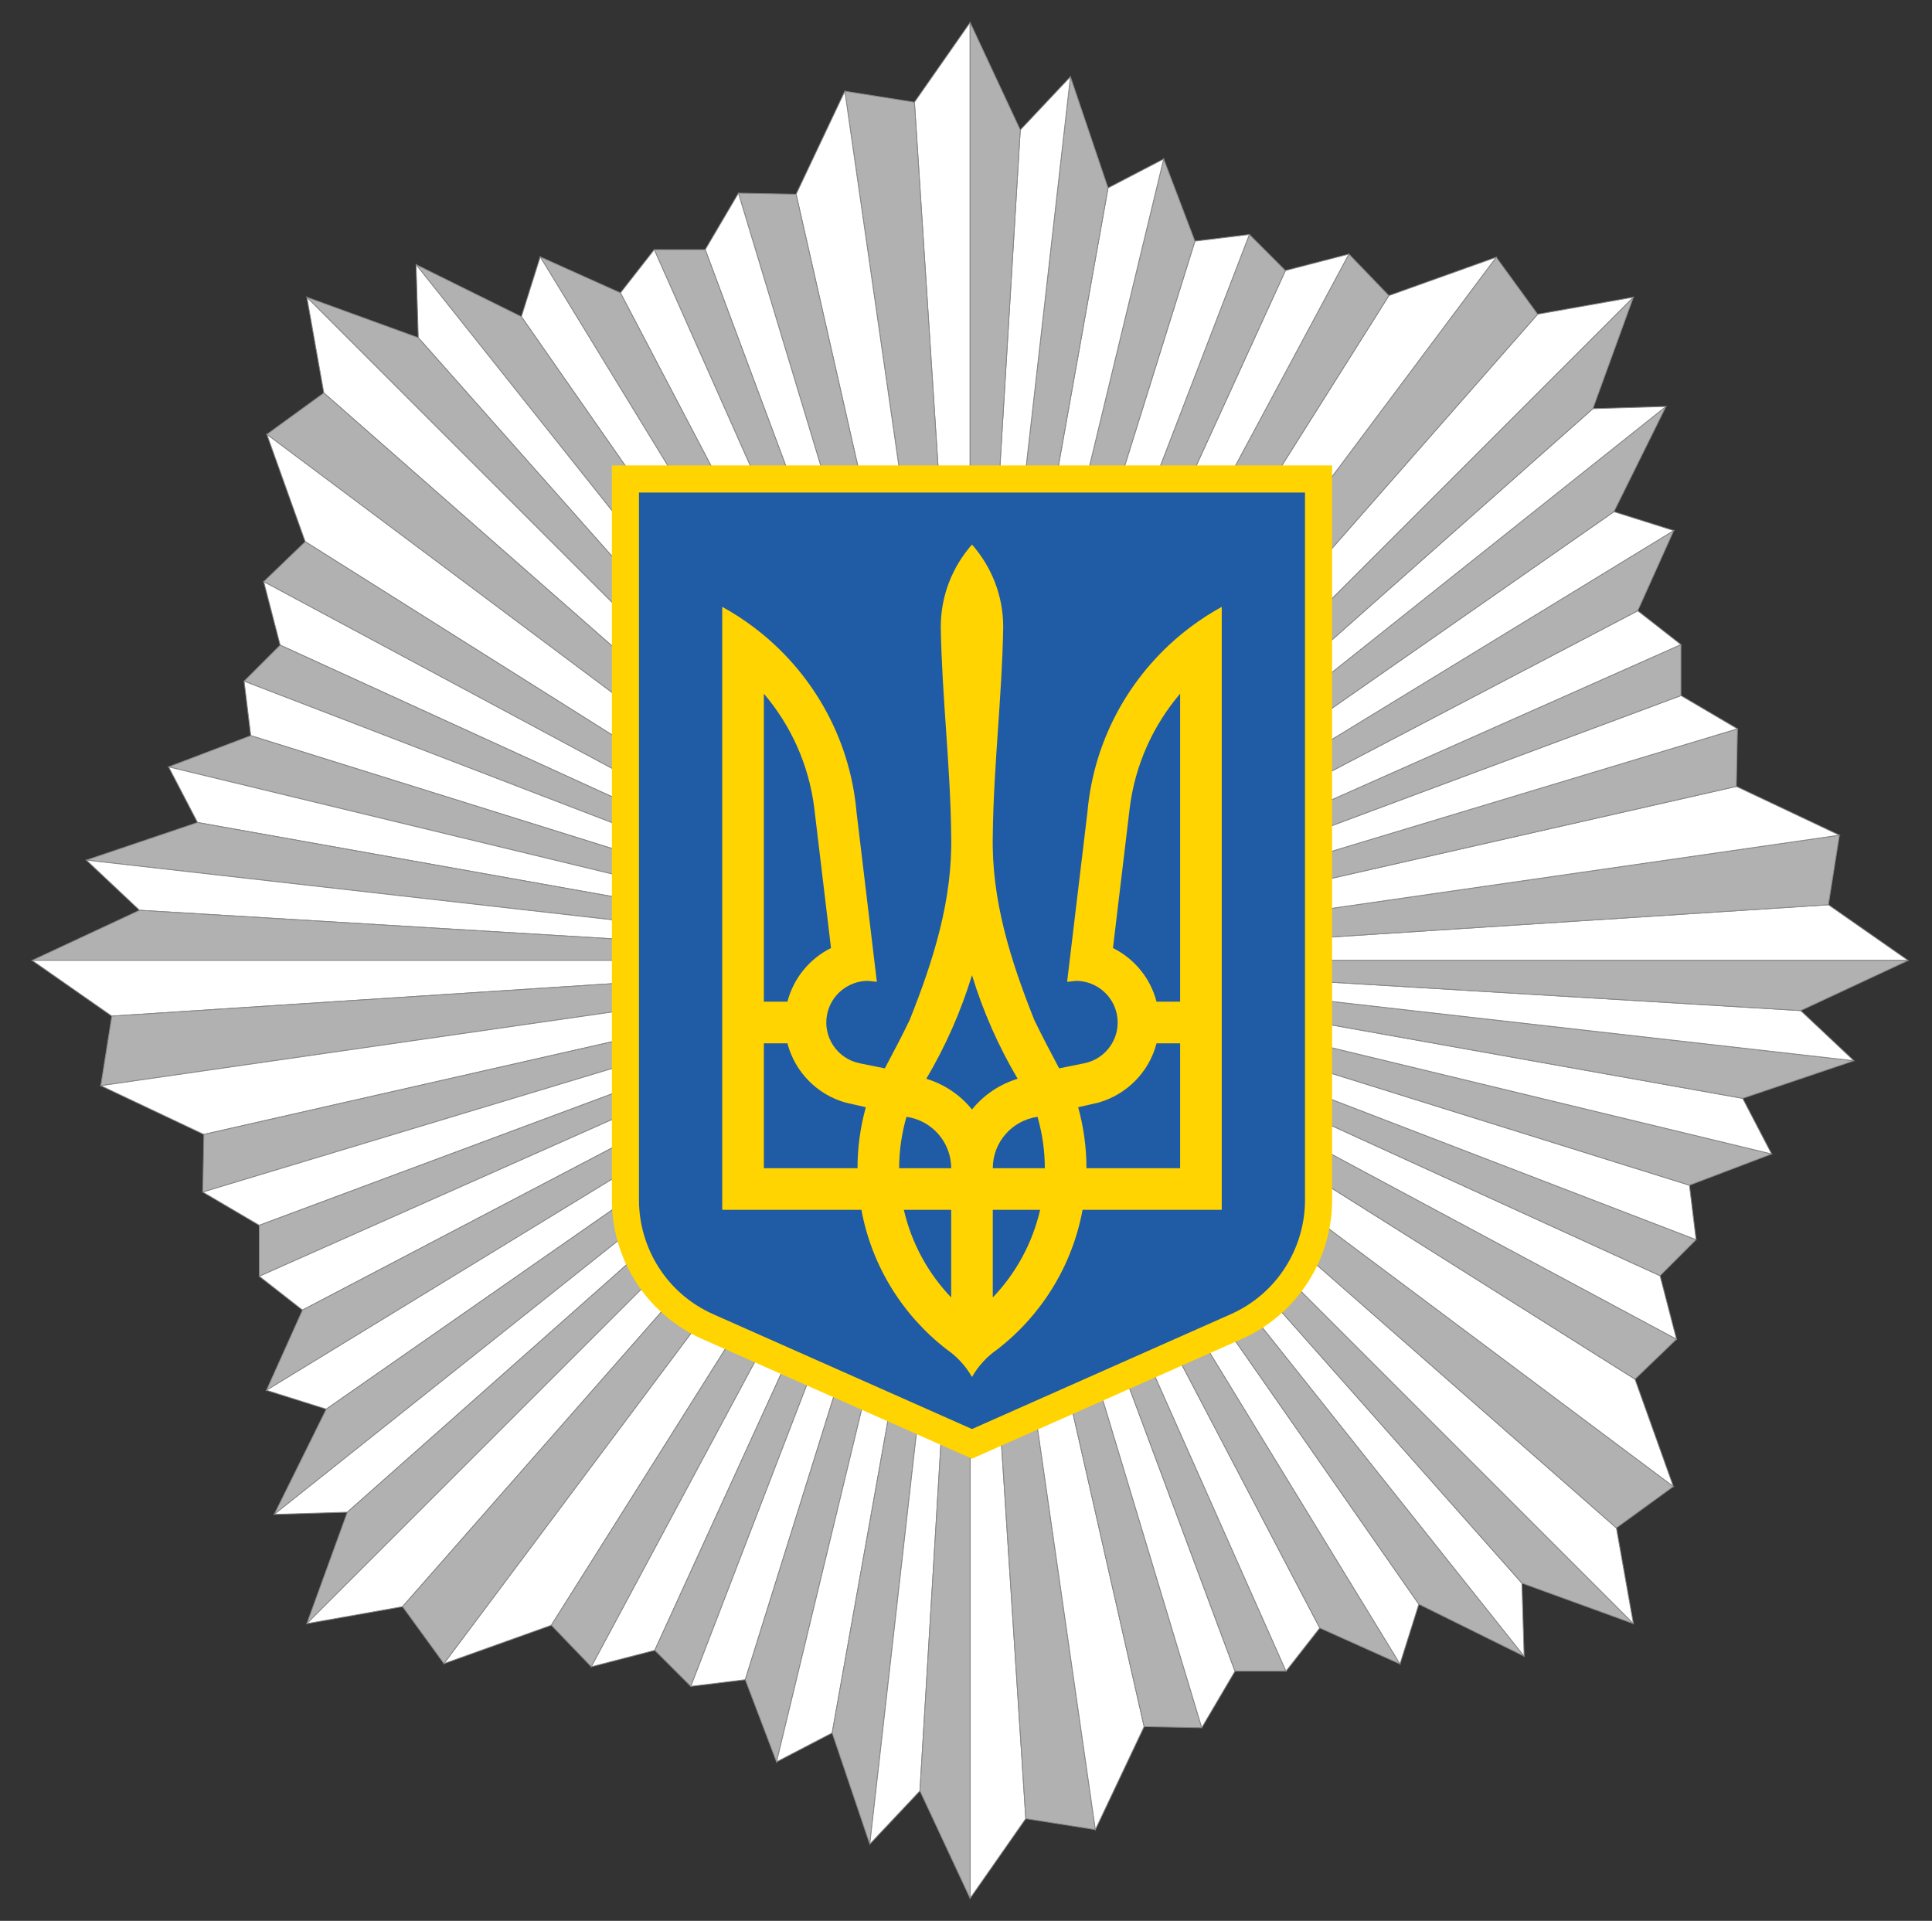 <svg width="176" height="175" viewBox="0 0 176 175" fill="none" xmlns="http://www.w3.org/2000/svg">
<rect x="0" y="0" width="176" height="175" fill="#333333" stroke="none"/>
<g clip-path="url(#clip0_5_1698)">
<path d="M88.374 87.5V2.051L83.302 9.314L88.374 87.5Z" fill="white" stroke="#868686" stroke-width="0.074"/>
<path d="M88.374 87.5L76.963 8.31L83.302 9.314L88.374 87.5Z" fill="#B1B1B1" stroke="#868686" stroke-width="0.074"/>
<path d="M88.374 87.5L72.521 17.699L76.963 8.31L88.374 87.5Z" fill="white" stroke="#868686" stroke-width="0.074"/>
<path d="M88.374 87.5L67.271 17.598L72.521 17.699L88.374 87.5Z" fill="#B1B1B1" stroke="#868686" stroke-width="0.074"/>
<path d="M88.374 87.5L67.271 17.598L64.243 22.747L88.374 87.5Z" fill="white" stroke="#868686" stroke-width="0.074"/>
<path d="M88.374 87.5L59.599 22.746L64.243 22.747L88.374 87.5Z" fill="#B1B1B1" stroke="#868686" stroke-width="0.074"/>
<path d="M88.374 87.5L59.599 22.746L56.52 26.684L88.374 87.5Z" fill="white" stroke="#868686" stroke-width="0.074"/>
<path d="M88.374 87.5L49.213 23.402L56.52 26.684L88.374 87.5Z" fill="#B1B1B1" stroke="#868686" stroke-width="0.074"/>
<path d="M88.374 87.5L49.213 23.402L47.495 28.852L88.374 87.5Z" fill="white" stroke="#868686" stroke-width="0.074"/>
<path d="M88.374 87.5L37.906 24.109L47.495 28.852L88.374 87.5Z" fill="#B1B1B1" stroke="#868686" stroke-width="0.074"/>
<path d="M88.374 87.5L37.906 24.109L38.106 30.77L88.374 87.5Z" fill="white" stroke="#868686" stroke-width="0.074"/>
<path d="M88.374 87.5L27.952 27.077L38.106 30.77L88.374 87.5Z" fill="#B1B1B1" stroke="#868686" stroke-width="0.074"/>
<path d="M88.374 87.5L27.953 27.078L29.502 35.801L88.374 87.5Z" fill="white" stroke="#868686" stroke-width="0.074"/>
<path d="M88.374 87.5L24.31 39.574L29.502 35.801L88.374 87.5Z" fill="#B1B1B1" stroke="#868686" stroke-width="0.074"/>
<path d="M88.374 87.5L27.807 49.353L24.309 39.573L88.374 87.5Z" fill="white" stroke="#868686" stroke-width="0.074"/>
<path d="M88.374 87.5L24.024 52.994L27.807 49.353L88.374 87.5Z" fill="#B1B1B1" stroke="#868686" stroke-width="0.074"/>
<path d="M88.374 87.501L24.024 52.994L25.523 58.776L88.374 87.501Z" fill="white" stroke="#868686" stroke-width="0.074"/>
<path d="M88.374 87.5L22.239 62.06L25.523 58.776L88.374 87.5Z" fill="#B1B1B1" stroke="#868686" stroke-width="0.074"/>
<path d="M88.374 87.5L22.239 62.06L22.846 67.021L88.374 87.5Z" fill="white" stroke="#868686" stroke-width="0.074"/>
<path d="M88.374 87.5L15.359 69.867L22.846 67.021L88.374 87.5Z" fill="#B1B1B1" stroke="#868686" stroke-width="0.074"/>
<path d="M88.374 87.5L15.359 69.867L17.998 74.935L88.374 87.5Z" fill="white" stroke="#868686" stroke-width="0.074"/>
<path d="M88.374 87.5L7.863 78.362L17.998 74.935L88.374 87.5Z" fill="#B1B1B1" stroke="#868686" stroke-width="0.074"/>
<path d="M88.374 87.5L7.863 78.362L12.715 82.93L88.374 87.5Z" fill="white" stroke="#868686" stroke-width="0.074"/>
<path d="M88.374 87.5L2.924 87.5L12.715 82.93L88.374 87.5Z" fill="#B1B1B1" stroke="#868686" stroke-width="0.074"/>
<path d="M88.374 87.5H173.823L166.56 82.428L88.374 87.5Z" fill="white" stroke="#868686" stroke-width="0.074"/>
<path d="M88.374 87.5L167.564 76.089L166.56 82.428L88.374 87.5Z" fill="#B1B1B1" stroke="#868686" stroke-width="0.074"/>
<path d="M88.374 87.5L158.176 71.647L167.564 76.089L88.374 87.5Z" fill="white" stroke="#868686" stroke-width="0.074"/>
<path d="M88.374 87.5L158.276 66.397L158.176 71.647L88.374 87.5Z" fill="#B1B1B1" stroke="#868686" stroke-width="0.074"/>
<path d="M88.374 87.501L158.276 66.398L153.128 63.369L88.374 87.501Z" fill="white" stroke="#868686" stroke-width="0.074"/>
<path d="M88.374 87.5L153.128 58.725L153.128 63.369L88.374 87.5Z" fill="#B1B1B1" stroke="#868686" stroke-width="0.074"/>
<path d="M88.374 87.5L153.128 58.725L149.19 55.646L88.374 87.5Z" fill="white" stroke="#868686" stroke-width="0.074"/>
<path d="M88.374 87.5L152.472 48.339L149.19 55.646L88.374 87.5Z" fill="#B1B1B1" stroke="#868686" stroke-width="0.074"/>
<path d="M88.374 87.5L152.472 48.339L147.022 46.621L88.374 87.5Z" fill="white" stroke="#868686" stroke-width="0.074"/>
<path d="M88.374 87.5L151.766 37.032L147.022 46.621L88.374 87.5Z" fill="#B1B1B1" stroke="#868686" stroke-width="0.074"/>
<path d="M88.374 87.5L151.766 37.032L145.105 37.233L88.374 87.5Z" fill="white" stroke="#868686" stroke-width="0.074"/>
<path d="M88.374 87.5L148.797 27.078L145.105 37.233L88.374 87.5Z" fill="#B1B1B1" stroke="#868686" stroke-width="0.074"/>
<path d="M88.374 87.5L148.796 27.078L140.073 28.627L88.374 87.5Z" fill="white" stroke="#868686" stroke-width="0.074"/>
<path d="M88.374 87.5L136.301 23.436L140.073 28.628L88.374 87.5Z" fill="#B1B1B1" stroke="#868686" stroke-width="0.074"/>
<path d="M88.374 87.5L126.521 26.933L136.301 23.435L88.374 87.5Z" fill="white" stroke="#868686" stroke-width="0.074"/>
<path d="M88.374 87.5L122.88 23.15L126.521 26.933L88.374 87.5Z" fill="#B1B1B1" stroke="#868686" stroke-width="0.074"/>
<path d="M88.374 87.5L122.88 23.15L117.098 24.649L88.374 87.5Z" fill="white" stroke="#868686" stroke-width="0.074"/>
<path d="M88.374 87.5L113.815 21.365L117.098 24.649L88.374 87.5Z" fill="#B1B1B1" stroke="#868686" stroke-width="0.074"/>
<path d="M88.374 87.5L113.815 21.365L108.853 21.973L88.374 87.5Z" fill="white" stroke="#868686" stroke-width="0.074"/>
<path d="M88.374 87.5L106.007 14.485L108.853 21.972L88.374 87.5Z" fill="#B1B1B1" stroke="#868686" stroke-width="0.074"/>
<path d="M88.374 87.5L106.007 14.485L100.939 17.124L88.374 87.5Z" fill="white" stroke="#868686" stroke-width="0.074"/>
<path d="M88.374 87.5L97.512 6.989L100.939 17.124L88.374 87.5Z" fill="#B1B1B1" stroke="#868686" stroke-width="0.074"/>
<path d="M88.374 87.5L97.512 6.989L92.944 11.841L88.374 87.5Z" fill="white" stroke="#868686" stroke-width="0.074"/>
<path d="M88.374 87.5L88.374 2.05L92.944 11.841L88.374 87.5Z" fill="#B1B1B1" stroke="#868686" stroke-width="0.074"/>
<path d="M88.374 87.5L88.374 172.949L93.447 165.686L88.374 87.5Z" fill="white" stroke="#868686" stroke-width="0.074"/>
<path d="M88.374 87.5L99.786 166.69L93.447 165.686L88.374 87.5Z" fill="#B1B1B1" stroke="#868686" stroke-width="0.074"/>
<path d="M88.374 87.5L104.228 157.301L99.785 166.69L88.374 87.5Z" fill="white" stroke="#868686" stroke-width="0.074"/>
<path d="M88.374 87.5L109.477 157.402L104.228 157.302L88.374 87.5Z" fill="#B1B1B1" stroke="#868686" stroke-width="0.074"/>
<path d="M88.374 87.5L109.477 157.402L112.505 152.254L88.374 87.5Z" fill="white" stroke="#868686" stroke-width="0.074"/>
<path d="M88.374 87.5L117.15 152.254L112.506 152.254L88.374 87.5Z" fill="#B1B1B1" stroke="#868686" stroke-width="0.074"/>
<path d="M88.374 87.5L117.15 152.254L120.228 148.316L88.374 87.5Z" fill="white" stroke="#868686" stroke-width="0.074"/>
<path d="M88.374 87.5L127.536 151.598L120.228 148.316L88.374 87.5Z" fill="#B1B1B1" stroke="#868686" stroke-width="0.074"/>
<path d="M88.374 87.5L127.536 151.598L129.253 146.148L88.374 87.5Z" fill="white" stroke="#868686" stroke-width="0.074"/>
<path d="M88.374 87.5L138.843 150.891L129.253 146.148L88.374 87.5Z" fill="#B1B1B1" stroke="#868686" stroke-width="0.074"/>
<path d="M88.374 87.5L138.843 150.891L138.642 144.23L88.374 87.5Z" fill="white" stroke="#868686" stroke-width="0.074"/>
<path d="M88.374 87.5L148.797 147.923L138.642 144.231L88.374 87.5Z" fill="#B1B1B1" stroke="#868686" stroke-width="0.074"/>
<path d="M88.374 87.5L148.796 147.922L147.247 139.199L88.374 87.5Z" fill="white" stroke="#868686" stroke-width="0.074"/>
<path d="M88.374 87.5L152.439 135.427L147.247 139.199L88.374 87.5Z" fill="#B1B1B1" stroke="#868686" stroke-width="0.074"/>
<path d="M88.374 87.5L148.941 125.647L152.439 135.427L88.374 87.5Z" fill="white" stroke="#868686" stroke-width="0.074"/>
<path d="M88.374 87.5L152.725 122.006L148.941 125.647L88.374 87.5Z" fill="#B1B1B1" stroke="#868686" stroke-width="0.074"/>
<path d="M88.374 87.5L152.725 122.007L151.225 116.224L88.374 87.5Z" fill="white" stroke="#868686" stroke-width="0.074"/>
<path d="M88.374 87.5L154.509 112.94L151.225 116.224L88.374 87.5Z" fill="#B1B1B1" stroke="#868686" stroke-width="0.074"/>
<path d="M88.374 87.5L154.51 112.941L153.902 107.979L88.374 87.5Z" fill="white" stroke="#868686" stroke-width="0.074"/>
<path d="M88.374 87.5L161.39 105.133L153.902 107.979L88.374 87.5Z" fill="#B1B1B1" stroke="#868686" stroke-width="0.074"/>
<path d="M88.374 87.5L161.39 105.133L158.751 100.065L88.374 87.5Z" fill="white" stroke="#868686" stroke-width="0.074"/>
<path d="M88.374 87.5L168.885 96.638L158.751 100.065L88.374 87.5Z" fill="#B1B1B1" stroke="#868686" stroke-width="0.074"/>
<path d="M88.374 87.5L168.885 96.638L164.033 92.07L88.374 87.5Z" fill="white" stroke="#868686" stroke-width="0.074"/>
<path d="M88.374 87.5L173.825 87.501L164.033 92.07L88.374 87.5Z" fill="#B1B1B1" stroke="#868686" stroke-width="0.074"/>
<path d="M88.374 87.5H2.925L10.188 92.573L88.374 87.5Z" fill="white" stroke="#868686" stroke-width="0.074"/>
<path d="M88.374 87.5L9.184 98.911L10.188 92.573L88.374 87.5Z" fill="#B1B1B1" stroke="#868686" stroke-width="0.074"/>
<path d="M88.374 87.5L18.573 103.354L9.184 98.912L88.374 87.5Z" fill="white" stroke="#868686" stroke-width="0.074"/>
<path d="M88.374 87.5L18.472 108.603L18.573 103.353L88.374 87.5Z" fill="#B1B1B1" stroke="#868686" stroke-width="0.074"/>
<path d="M88.374 87.5L18.472 108.603L23.621 111.631L88.374 87.5Z" fill="white" stroke="#868686" stroke-width="0.074"/>
<path d="M88.374 87.5L23.62 116.276L23.621 111.632L88.374 87.5Z" fill="#B1B1B1" stroke="#868686" stroke-width="0.074"/>
<path d="M88.374 87.5L23.62 116.276L27.558 119.354L88.374 87.5Z" fill="white" stroke="#868686" stroke-width="0.074"/>
<path d="M88.374 87.5L24.276 126.662L27.558 119.354L88.374 87.5Z" fill="#B1B1B1" stroke="#868686" stroke-width="0.074"/>
<path d="M88.374 87.5L24.276 126.662L29.726 128.379L88.374 87.5Z" fill="white" stroke="#868686" stroke-width="0.074"/>
<path d="M88.374 87.5L24.983 137.969L29.726 128.379L88.374 87.5Z" fill="#B1B1B1" stroke="#868686" stroke-width="0.074"/>
<path d="M88.374 87.5L24.983 137.969L31.644 137.768L88.374 87.5Z" fill="white" stroke="#868686" stroke-width="0.074"/>
<path d="M88.374 87.5L27.951 147.923L31.644 137.768L88.374 87.5Z" fill="#B1B1B1" stroke="#868686" stroke-width="0.074"/>
<path d="M88.374 87.5L27.952 147.922L36.675 146.373L88.374 87.5Z" fill="white" stroke="#868686" stroke-width="0.074"/>
<path d="M88.374 87.5L40.447 151.565L36.675 146.373L88.374 87.5Z" fill="#B1B1B1" stroke="#868686" stroke-width="0.074"/>
<path d="M88.374 87.5L50.227 148.067L40.447 151.565L88.374 87.5Z" fill="white" stroke="#868686" stroke-width="0.074"/>
<path d="M88.374 87.5L53.868 151.851L50.227 148.067L88.374 87.5Z" fill="#B1B1B1" stroke="#868686" stroke-width="0.074"/>
<path d="M88.374 87.5L53.868 151.85L59.65 150.351L88.374 87.5Z" fill="white" stroke="#868686" stroke-width="0.074"/>
<path d="M88.374 87.5L62.934 153.635L59.65 150.351L88.374 87.5Z" fill="#B1B1B1" stroke="#868686" stroke-width="0.074"/>
<path d="M88.374 87.5L62.934 153.635L67.895 153.028L88.374 87.5Z" fill="white" stroke="#868686" stroke-width="0.074"/>
<path d="M88.374 87.5L70.741 160.516L67.895 153.028L88.374 87.5Z" fill="#B1B1B1" stroke="#868686" stroke-width="0.074"/>
<path d="M88.374 87.5L70.741 160.516L75.809 157.877L88.374 87.5Z" fill="white" stroke="#868686" stroke-width="0.074"/>
<path d="M88.374 87.5L79.236 168.011L75.809 157.877L88.374 87.5Z" fill="#B1B1B1" stroke="#868686" stroke-width="0.074"/>
<path d="M88.374 87.5L79.236 168.011L83.804 163.159L88.374 87.5Z" fill="white" stroke="#868686" stroke-width="0.074"/>
<path d="M88.374 87.5L88.374 172.951L83.804 163.159L88.374 87.5Z" fill="#B1B1B1" stroke="#868686" stroke-width="0.074"/>
<path d="M64.477 120.864C59.925 118.846 56.98 114.321 56.974 109.339V43.638H120.116V109.337C120.111 114.321 117.165 118.846 112.612 120.864L88.545 131.544L64.477 120.864Z" fill="#205BA6"/>
<path d="M118.882 44.872V109.337C118.877 113.695 116.352 117.856 112.112 119.735L88.546 130.193L64.979 119.735C60.739 117.856 58.214 113.695 58.209 109.337V44.872H118.882ZM121.351 42.403H118.882H58.209H55.74V44.872V109.337C55.746 114.81 58.979 119.777 63.978 121.993L87.544 132.45L88.546 132.894L89.547 132.45L113.114 121.992C118.111 119.777 121.345 114.81 121.351 109.34V44.872V42.403Z" fill="#FFD400"/>
<path d="M88.546 49.612C86.778 51.618 85.701 54.243 85.701 57.124C85.806 63.45 86.582 69.764 86.65 76.088C86.79 81.982 85.022 87.518 82.872 92.918C82.156 94.411 81.381 95.871 80.606 97.333L78.325 96.874C76.272 96.463 74.937 94.467 75.347 92.415C75.707 90.618 77.287 89.371 79.05 89.363L79.88 89.451L78.028 73.984C77.423 67.096 73.87 61.055 68.637 57.124C67.738 56.449 66.785 55.831 65.793 55.287V110.223H78.473C79.421 115.371 82.253 119.855 86.235 122.935C87.182 123.587 87.975 124.448 88.546 125.453C89.116 124.448 89.909 123.587 90.856 122.935C94.838 119.855 97.67 115.371 98.618 110.223H111.298V55.287C110.306 55.831 109.353 56.449 108.454 57.124C103.221 61.055 99.668 67.096 99.063 73.984L97.211 89.451L98.041 89.363C99.804 89.371 101.385 90.618 101.744 92.415C102.154 94.467 100.819 96.463 98.766 96.874L96.485 97.333C95.71 95.871 94.935 94.411 94.219 92.918C92.069 87.518 90.301 81.982 90.441 76.088C90.509 69.764 91.285 63.45 91.39 57.124C91.389 54.243 90.313 51.618 88.546 49.612ZM69.585 63.198C72.039 66.079 73.686 69.669 74.177 73.614L75.703 86.37C73.76 87.337 72.287 89.112 71.733 91.259H69.585V63.198ZM107.506 63.198V91.259H105.358C104.803 89.112 103.331 87.338 101.388 86.37L102.914 73.614C103.405 69.669 105.052 66.079 107.506 63.198ZM88.546 88.844C89.564 92.176 90.965 95.341 92.708 98.282C91.05 98.785 89.609 99.765 88.546 101.082C87.483 99.764 86.04 98.785 84.383 98.282C86.125 95.341 87.527 92.176 88.546 88.844ZM69.585 95.052H71.733C72.41 97.669 74.453 99.737 77.05 100.459L78.873 100.874C78.385 102.643 78.117 104.507 78.117 106.43H69.585V95.052H69.585ZM105.358 95.052H107.506V106.43H98.973C98.973 104.507 98.706 102.643 98.218 100.874L100.04 100.459C102.637 99.737 104.681 97.669 105.358 95.052ZM82.576 101.748C84.876 102.073 86.65 104.04 86.65 106.43H81.909C81.909 104.804 82.15 103.238 82.576 101.748ZM94.515 101.748C94.941 103.238 95.181 104.804 95.181 106.43H90.441C90.441 104.04 92.215 102.074 94.515 101.748ZM82.339 110.223H86.649V118.208C84.557 116.021 83.038 113.274 82.339 110.223ZM90.441 110.223H94.752C94.053 113.274 92.533 116.021 90.441 118.208V110.223Z" fill="#FFD400"/>
</g>
<defs>
<clipPath id="clip0_5_1698">
<rect width="175" height="175" fill="white" transform="translate(0.874)"/>
</clipPath>
</defs>
</svg>
